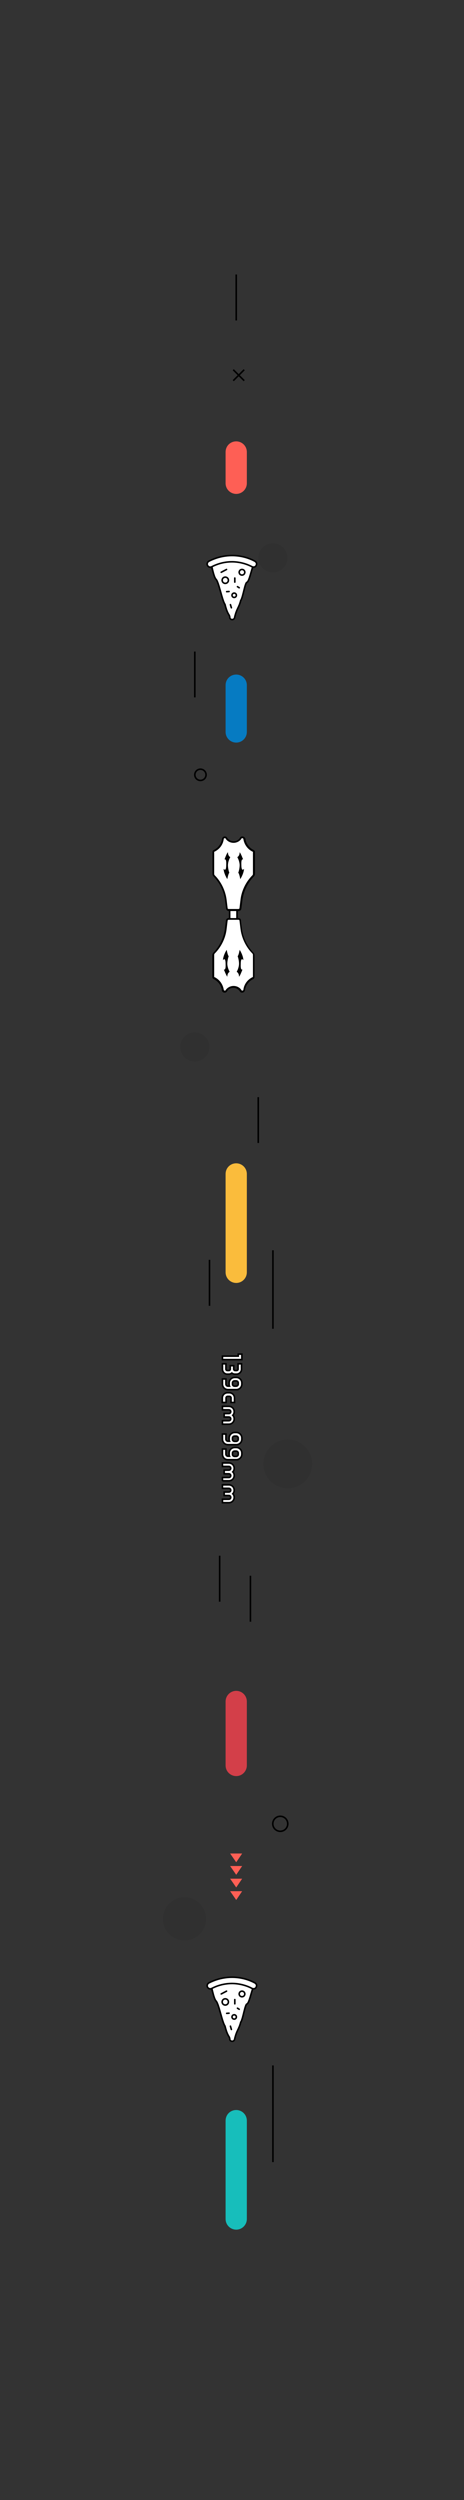 <?xml version="1.0" encoding="utf-8"?>
<!-- Generator: Adobe Illustrator 21.0.2, SVG Export Plug-In . SVG Version: 6.00 Build 0)  -->
<svg version="1.1" id="Layer_1" xmlns="http://www.w3.org/2000/svg" xmlns:xlink="http://www.w3.org/1999/xlink" x="0px" y="0px"
	 viewBox="0 0 297 1598.5" style="enable-background:new 0 0 297 1598.5;" xml:space="preserve">
<rect x="0" y="0" width="297" height="1598.5" fill="#333333" stroke="none"/>
<style type="text/css">
	.st0{fill:#D33F49;}
	.st1{fill:#067BC2;}
	.st2{fill:#17BEBB;}
	.st3{fill:#FABC3C;}
	.st4{fill:#FE5F55;}
	.st5{fill:none;stroke:#000000;stroke-miterlimit:10;}
	.st6{opacity:7.000000e-02;enable-background:new    ;}
	.st7{display:none;}
	.st8{display:inline;}
	.st9{fill:#FFFFFF;stroke:#000000;stroke-miterlimit:10;}
	.st10{display:inline;fill:#FFFFFF;stroke:#000000;stroke-miterlimit:10;}
	.st11{fill:#FFFFFF;}
	.st12{fill:none;}
	.st13{fill:#FFFFFF;stroke:#000000;stroke-linecap:round;stroke-miterlimit:10;}
	.st14{fill:none;stroke:#000000;stroke-linecap:round;stroke-miterlimit:10;}
</style>
<path class="st0" d="M151.2,1081.1L151.2,1081.1c3.7,0,6.8,3,6.8,6.8v40.9c0,3.7-3,6.8-6.8,6.8l0,0c-3.7,0-6.8-3-6.8-6.8v-40.9
	C144.4,1084.2,147.4,1081.1,151.2,1081.1z"/>
<path class="st1" d="M151.2,431.3L151.2,431.3c3.7,0,6.8,3,6.8,6.8V468c0,3.7-3,6.8-6.8,6.8l0,0c-3.7,0-6.8-3-6.8-6.8v-29.9
	C144.4,434.3,147.4,431.3,151.2,431.3z"/>
<path class="st2" d="M151.2,1349.1L151.2,1349.1c3.7,0,6.8,3,6.8,6.8v62.9c0,3.7-3,6.8-6.8,6.8l0,0c-3.7,0-6.8-3-6.8-6.8v-62.9
	C144.4,1352.1,147.4,1349.1,151.2,1349.1z"/>
<path class="st3" d="M151.2,743.8L151.2,743.8c3.7,0,6.8,3,6.8,6.8v62.9c0,3.7-3,6.8-6.8,6.8l0,0c-3.7,0-6.8-3-6.8-6.8v-62.9
	C144.4,746.8,147.4,743.8,151.2,743.8z"/>
<path class="st4" d="M151.2,282.2L151.2,282.2c3.7,0,6.8,3,6.8,6.8v20c0,3.7-3,6.8-6.8,6.8l0,0c-3.7,0-6.8-3-6.8-6.8v-20
	C144.4,285.2,147.4,282.2,151.2,282.2z"/>
<line class="st5" x1="165.3" y1="730.8" x2="165.3" y2="701.5"/>
<line class="st5" x1="124.7" y1="445.9" x2="124.7" y2="416.6"/>
<line class="st5" x1="174.7" y1="1382.4" x2="174.7" y2="1320.6"/>
<line class="st5" x1="134.1" y1="834.9" x2="134.1" y2="805.5"/>
<line class="st5" x1="174.7" y1="849.6" x2="174.7" y2="799.4"/>
<line class="st5" x1="140.6" y1="1024.1" x2="140.6" y2="994.7"/>
<line class="st5" x1="160.3" y1="1036.9" x2="160.3" y2="1007.5"/>
<line class="st5" x1="151.2" y1="175.5" x2="151.2" y2="204.9"/>
<circle class="st6" cx="184.2" cy="936" r="15.6"/>
<circle class="st6" cx="124.7" cy="669.4" r="9.3"/>
<circle class="st6" cx="174.7" cy="356.7" r="9.3"/>
<circle class="st6" cx="118.1" cy="1226.9" r="13.8"/>
<g>
	<polygon class="st4" points="155,1209.2 147.3,1209.2 151.2,1214.8 	"/>
	<polygon class="st4" points="155,1201.2 147.3,1201.2 151.2,1206.8 	"/>
	<polygon class="st4" points="155,1193.1 147.3,1193.1 151.2,1198.7 	"/>
	<polygon class="st4" points="155,1185.1 147.3,1185.1 151.2,1190.7 	"/>
</g>
<g class="st7">
	<g class="st8">
		<path class="st9" d="M131.5,634h9.4c0.8,0,1.5,0.7,1.5,1.5v8.6c0,0.8,0.7,1.5,1.5,1.5h13.6c0.8,0,1.5-0.7,1.5-1.5v-8.6
			c0-0.8,0.7-1.5,1.5-1.5h9.4c0.8,0,1.5-0.7,1.5-1.5v-13.6c0-0.8-0.7-1.5-1.5-1.5h-9.4c-0.8,0-1.5-0.7-1.5-1.5v-8.7
			c0-0.8-0.7-1.5-1.5-1.5h-13.6c-0.8,0-1.5,0.7-1.5,1.5v8.6c0,0.8-0.7,1.5-1.5,1.5h-9.4c-0.8,0-1.5,0.7-1.5,1.5v13.6
			C129.9,633.3,130.6,634,131.5,634z"/>
	</g>
	<circle class="st10" cx="163.6" cy="625.5" r="5.4"/>
	<g class="st8">
		<path d="M164.9,624.1v2.6h-2.6v-2.6H164.9 M165.9,623.1h-4.6v4.6h4.6V623.1L165.9,623.1z"/>
	</g>
	<circle class="st10" cx="137.7" cy="625.8" r="5.4"/>
	<g class="st8">
		<path d="M137.7,624c1,0,1.9,0.8,1.9,1.9c0,1.1-0.8,1.9-1.9,1.9s-1.9-0.8-1.9-1.9C135.8,624.8,136.7,624,137.7,624 M137.7,623
			c-1.6,0-2.9,1.3-2.9,2.9c0,1.6,1.3,2.9,2.9,2.9c1.6,0,2.9-1.3,2.9-2.9C140.6,624.2,139.3,623,137.7,623L137.7,623z"/>
	</g>
	<circle class="st10" cx="150.7" cy="637.6" r="5.4"/>
	<g class="st8">
		<path d="M151.8,636.8l-1.1,1.9l-1.1-1.9H151.8 M153.5,635.8h-5.8l2.9,4.8L153.5,635.8L153.5,635.8z"/>
	</g>
	<circle class="st10" cx="150.7" cy="613.7" r="5.4"/>
	<g class="st8">
		<line class="st5" x1="152.6" y1="615.6" x2="148.7" y2="611.8"/>
	</g>
	<g class="st8">
		<line class="st5" x1="152.6" y1="611.8" x2="148.7" y2="615.6"/>
	</g>
</g>
<g>
	<rect x="147" y="580.1" class="st9" width="4.7" height="9"/>
	<g>
		<path class="st11" d="M155.1,633.9c-0.3,0-0.7-0.1-0.9-0.5l-0.3-0.5c-1-1.4-2.6-2-4.3-2s-3.3,0.8-4.3,2l-0.3,0.5
			c-0.2,0.3-0.6,0.5-0.9,0.5c-0.6,0-1.1-0.5-1.3-1c-0.6-3.4-2.6-6.3-5.7-7.6c-0.3-0.1-0.5-0.5-0.5-0.8v-13.9c0-0.5,0.2-1,0.6-1.4
			c4.2-4.3,6.8-9.9,7.5-15.8l0.6-4.9c0.1-0.6,0.6-1,1.1-1h6.5c0.6,0,1.1,0.5,1.1,1l0.6,4.9c0.7,5.9,3.4,11.6,7.5,15.8
			c0.3,0.3,0.6,0.8,0.6,1.4v13.9c0,0.3-0.2,0.6-0.5,0.8c-3.1,1.4-5.2,4.2-5.7,7.5C156.2,633.5,155.8,633.9,155.1,633.9z"/>
		<path d="M152.7,588.1c0.3,0,0.6,0.2,0.6,0.6l0.6,4.9c0.7,6,3.4,11.8,7.7,16.1c0.2,0.2,0.3,0.6,0.3,0.9v13.9c0,0.1-0.1,0.2-0.1,0.2
			c-3.2,1.5-5.5,4.4-6,8v0.1c0,0.3-0.3,0.6-0.7,0.6c-0.2,0-0.3-0.1-0.5-0.2l-0.3-0.5c-1.1-1.5-3-2.3-4.8-2.3s-3.6,0.8-4.8,2.3
			l-0.3,0.5c-0.1,0.1-0.3,0.2-0.5,0.2c-0.3,0-0.6-0.2-0.7-0.6v-0.1c-0.6-3.5-2.8-6.5-6-8c-0.1,0-0.1-0.1-0.1-0.2v-13.9
			c0-0.3,0.1-0.7,0.3-0.9c4.3-4.3,7.1-10.1,7.7-16.1l0.6-4.9c0-0.3,0.3-0.6,0.6-0.6h3.2H152.7 M152.7,587h-3.2h-3.2
			c-0.9,0-1.6,0.7-1.7,1.6l-0.6,4.9c-0.7,5.9-3.3,11.4-7.4,15.6c-0.5,0.5-0.7,1.1-0.7,1.7v13.9c0,0.6,0.3,1,0.8,1.3
			c2.8,1.3,4.9,4,5.3,7.1v0.1c0.1,0.9,0.9,1.5,1.8,1.5c0.6,0,1-0.2,1.4-0.7l0.3-0.5c1-1.3,2.4-1.9,3.9-1.9c1.5,0,2.8,0.7,3.9,1.9
			l0.3,0.5c0.3,0.5,0.9,0.7,1.4,0.7c0.9,0,1.6-0.7,1.8-1.5v-0.1c0.5-3.2,2.5-5.8,5.3-7.1c0.5-0.2,0.8-0.7,0.8-1.3v-13.9
			c0-0.7-0.2-1.3-0.7-1.7c-4.1-4.2-6.7-9.7-7.4-15.6l-0.6-4.9C154.3,587.6,153.6,587,152.7,587L152.7,587z"/>
	</g>
	<g>
		<path class="st11" d="M146.2,581.7c-0.6,0-1.1-0.5-1.1-1l-0.6-4.9c-0.7-5.9-3.4-11.6-7.5-15.8c-0.3-0.3-0.6-0.8-0.6-1.4v-13.9
			c0-0.3,0.2-0.6,0.5-0.8c3.1-1.4,5.2-4.2,5.7-7.5c0.1-0.7,0.6-1.1,1.3-1.1c0.3,0,0.7,0.2,0.9,0.5l0.3,0.5c1,1.4,2.6,2,4.3,2
			s3.3-0.8,4.3-2l0.3-0.5c0.2-0.3,0.6-0.5,0.9-0.5c0.6,0,1.1,0.5,1.3,1c0.6,3.4,2.6,6.3,5.7,7.6c0.3,0.1,0.5,0.5,0.5,0.8v13.9
			c0,0.5-0.2,1-0.6,1.4c-4.2,4.3-6.8,9.9-7.5,15.8l-0.6,4.9c-0.1,0.6-0.6,1-1.1,1H146.2L146.2,581.7z"/>
		<path d="M155.1,535.9c0.3,0,0.6,0.2,0.7,0.6v0.1c0.6,3.5,2.8,6.5,6,8c0.1,0,0.1,0.1,0.1,0.2v13.9c0,0.3-0.1,0.7-0.3,0.9
			c-4.3,4.3-7.1,10.1-7.7,16.1l-0.6,4.9c0,0.3-0.3,0.6-0.6,0.6h-3.2h-3.2c-0.3,0-0.6-0.2-0.6-0.6l-0.6-4.9c-0.7-6-3.4-11.8-7.7-16.1
			c-0.2-0.2-0.3-0.6-0.3-0.9v-13.9c0-0.1,0.1-0.2,0.1-0.2c3.2-1.5,5.5-4.4,6-8v-0.1c0-0.3,0.3-0.6,0.7-0.6c0.2,0,0.3,0.1,0.5,0.2
			l0.3,0.5c1.1,1.5,3,2.3,4.8,2.3s3.6-0.8,4.8-2.3l0.3-0.5C154.7,536,155,535.9,155.1,535.9 M155.1,534.8L155.1,534.8
			c-0.6,0-1,0.2-1.4,0.7l-0.3,0.5c-1,1.3-2.4,1.9-3.9,1.9c-1.5,0-2.8-0.7-3.9-1.9l-0.3-0.5c-0.3-0.5-0.9-0.7-1.4-0.7
			c-0.9,0-1.6,0.7-1.8,1.5v0.1c-0.5,3.2-2.5,5.8-5.3,7.1c-0.5,0.2-0.8,0.7-0.8,1.3v13.9c0,0.7,0.2,1.3,0.7,1.7
			c4.1,4.2,6.7,9.7,7.4,15.6l0.6,4.9c0.1,0.9,0.9,1.6,1.7,1.6h3.2h3.2c0.9,0,1.6-0.7,1.7-1.6l0.6-4.9c0.7-5.9,3.3-11.4,7.4-15.6
			c0.5-0.5,0.7-1.1,0.7-1.7v-13.9c0-0.6-0.3-1-0.8-1.3c-2.8-1.3-4.9-4-5.3-7.1v-0.1C156.8,535.4,156,534.8,155.1,534.8L155.1,534.8z
			"/>
	</g>
	<path d="M145.5,624.5c0-1.8,0.7-2.6,1.5-3.2c-0.6-0.9-1.5-3.2-1.5-5.1c0-1.9,0.6-4.2,0.9-4.8c-0.7-0.6-1.3-4.1-1.3-4.1
		s-2.2,3.3-2.4,6.6c1.7-2,1.7,1.7,1.7,2.4c0,0.6,0.3,4.1-1.1,3.6C144.2,622.2,145,623.9,145.5,624.5z"/>
	<path d="M153,624.5c0-1.8-0.7-2.6-1.5-3.2c0.6-0.9,1.5-3.2,1.5-5.1c0-1.9-0.6-4.2-0.9-4.8c0.7-0.6,1.3-4.1,1.3-4.1s2.2,3.3,2.4,6.6
		c-1.7-2-1.7,1.7-1.7,2.4c0,0.6-0.3,4.1,1.1,3.6C154.3,622.2,153.6,623.9,153,624.5z"/>
	<path d="M153.4,544.9c0,1.8-0.7,2.6-1.5,3.2c0.6,0.9,1.5,3.2,1.5,5.1s-0.6,4.2-0.9,4.8c0.7,0.6,1.3,4.1,1.3,4.1s2.2-3.3,2.4-6.6
		c-1.7,2-1.7-1.7-1.7-2.4c0-0.6-0.3-4.1,1.1-3.6C154.7,547.1,153.9,545.4,153.4,544.9z"/>
	<path d="M145.9,544.9c0,1.8,0.7,2.6,1.5,3.2c-0.6,0.9-1.5,3.2-1.5,5.1s0.6,4.2,0.9,4.8c-0.7,0.6-1.3,4.1-1.3,4.1s-2.2-3.3-2.4-6.6
		c1.7,2,1.7-1.7,1.7-2.4c0-0.6,0.3-4.1-1.1-3.6C144.6,547.1,145.3,545.4,145.9,544.9z"/>
	<g>
		<path class="st12" d="M144.2,605.3c0.6-4.2,2.8-7.8,3.3-9.6c0.9-3.6,0.6-8.6,0.6-8.6"/>
		<path class="st12" d="M154.4,605.3c-0.6-4.2-2.8-7.8-3.3-9.6c-0.9-3.6-0.6-8.6-0.6-8.6"/>
		<path class="st12" d="M154.8,564c-0.6,4.2-2.8,7.8-3.3,9.6c-0.9,3.8-0.9,3.6-0.6,8.6"/>
		<path class="st12" d="M144.4,564c0.6,4.2,2.8,7.8,3.3,9.6c0.9,3.6,0.6,8.6,0.6,8.6"/>
	</g>
</g>
<g>
	<path class="st13" d="M135.1,1270.6c-0.2-0.6,0-1.2,0.6-1.4c2.7-1.3,7.4-3,13.5-2.9c5.4,0.1,9.7,1.7,12.3,2.9
		c0.6,0.3,0.8,0.9,0.6,1.5c-1.3,3-2.6,9.9-4,10.6c-1.3,0.1-2.6,9.8-4,11.6c-1.3,5-2.6,5-4,11.2c-0.5,1.4-2.5,1.4-3,0
		c0-2.4-1.3-1.4-3.1-8.7c-1.8-2.4-4-14.6-5.8-16.1C136.4,1277.2,135.1,1267.4,135.1,1270.6z"/>
	<path class="st13" d="M162.3,1271.6c-0.3,0-0.6-0.1-0.9-0.2c-3.8-2-8.1-3.1-12.4-3.2c-5.9-0.1-10.6,1.7-13.5,3.2
		c-1.1,0.6-2.4,0-2.8-1.2c-0.3-0.9,0.2-2,1.1-2.4c3.3-1.7,8.6-3.7,15.3-3.6c4.9,0.1,9.7,1.3,14,3.6c0.9,0.5,1.4,1.5,1,2.4
		C163.9,1271.1,163.1,1271.6,162.3,1271.6z"/>
	<circle class="st13" cx="144.2" cy="1280" r="2"/>
	<circle class="st13" cx="149.9" cy="1289.6" r="1.4"/>
	<circle class="st13" cx="154.9" cy="1274.9" r="1.8"/>
	<line class="st14" x1="141.6" y1="1274.9" x2="145" y2="1273.1"/>
	<line class="st14" x1="150.3" y1="1278.5" x2="150.3" y2="1281.2"/>
	<line class="st14" x1="145.1" y1="1287.3" x2="146.6" y2="1287.2"/>
	<line class="st14" x1="147.5" y1="1295.5" x2="148.1" y2="1297.6"/>
	<line class="st14" x1="152" y1="1284" x2="153.1" y2="1284.7"/>
</g>
<g>
	<path class="st13" d="M135.1,361.6c-0.2-0.6,0-1.2,0.6-1.4c2.7-1.3,7.4-3,13.5-2.9c5.4,0.1,9.7,1.7,12.3,2.9
		c0.6,0.3,0.8,0.9,0.6,1.5c-1.3,3-2.6,9.9-4,10.6c-1.3,0.1-2.6,9.8-4,11.6c-1.3,5-2.6,5-4,11.2c-0.5,1.4-2.5,1.4-3,0
		c0-2.4-1.3-1.4-3.1-8.7c-1.8-2.4-4-14.6-5.8-16.1C136.4,368.3,135.1,358.4,135.1,361.6z"/>
	<path class="st13" d="M162.3,362.6c-0.3,0-0.6-0.1-0.9-0.2c-3.8-2-8.1-3.1-12.4-3.2c-5.9-0.1-10.6,1.7-13.5,3.2
		c-1.1,0.6-2.4,0-2.8-1.2c-0.3-0.9,0.2-2,1.1-2.4c3.3-1.7,8.6-3.7,15.3-3.6c4.9,0.1,9.7,1.3,14,3.6c0.9,0.5,1.4,1.5,1,2.4
		C163.9,362.1,163.1,362.6,162.3,362.6z"/>
	<circle class="st13" cx="144.2" cy="371" r="2"/>
	<circle class="st13" cx="149.9" cy="380.6" r="1.4"/>
	<circle class="st13" cx="154.9" cy="365.9" r="1.8"/>
	<line class="st14" x1="141.6" y1="365.9" x2="145" y2="364.1"/>
	<line class="st14" x1="150.3" y1="369.6" x2="150.3" y2="372.2"/>
	<line class="st14" x1="145.1" y1="378.3" x2="146.6" y2="378.2"/>
	<line class="st14" x1="147.5" y1="386.6" x2="148.1" y2="388.6"/>
	<line class="st14" x1="152" y1="375.1" x2="153.1" y2="375.8"/>
</g>
<g>
	<g>
		<polygon class="st9" points="142.4,869.3 142.4,867.1 152.5,867.1 152.5,865.8 154.8,865.8 154.8,869.3 		"/>
		<path class="st9" d="M142.4,910.6v-2.2h4.1c0.7,0,1.2-0.5,1.2-1.2s-0.5-1.2-1.2-1.2h-3v-2.2h3c0.7,0,1.2-0.5,1.2-1.2
			c0-0.7-0.5-1.2-1.2-1.2h-4.1v-2.2h4.1c1.9,0,3.4,1.5,3.4,3.4c0,0.9-0.3,1.7-0.9,2.3c0.6,0.6,0.9,1.4,0.9,2.3
			c0,1.9-1.5,3.4-3.4,3.4H142.4z"/>
		<path class="st9" d="M142.4,946.9v-2.2h4.1c0.7,0,1.2-0.5,1.2-1.2s-0.5-1.2-1.2-1.2h-3V940h3c0.7,0,1.2-0.5,1.2-1.2
			c0-0.7-0.5-1.2-1.2-1.2h-4.1v-2.2h4.1c1.9,0,3.4,1.5,3.4,3.4c0,0.9-0.3,1.7-0.9,2.3c0.6,0.6,0.9,1.4,0.9,2.3
			c0,1.9-1.5,3.4-3.4,3.4H142.4z"/>
		<path class="st9" d="M142.4,960.8v-2.2h4.1c0.7,0,1.2-0.5,1.2-1.2s-0.5-1.2-1.2-1.2h-3v-2.2h3c0.7,0,1.2-0.5,1.2-1.2
			c0-0.7-0.5-1.2-1.2-1.2h-4.1v-2.2h4.1c1.9,0,3.4,1.5,3.4,3.4c0,0.9-0.3,1.7-0.9,2.3c0.6,0.6,0.9,1.4,0.9,2.3
			c0,1.9-1.5,3.4-3.4,3.4H142.4z"/>
		<path class="st9" d="M142.4,885v-3.3h2.2v3.3c0,0.7,0.6,1.3,1.3,1.3h1c-0.2-0.4-0.2-0.8-0.2-1.3v-0.8c0-1.9,1.6-3.5,3.5-3.5h1.1
			c1.9,0,3.5,1.6,3.5,3.5v0.8c0,1.6-1.1,3-2.7,3.4v0.1h-6.2C144,888.5,142.4,886.9,142.4,885z M152.5,884.2c0-0.7-0.6-1.3-1.3-1.3
			h-1.1c-0.7,0-1.3,0.6-1.3,1.3v0.8c0,0.7,0.6,1.3,1.3,1.3h1.1c0.7,0,1.3-0.6,1.3-1.3V884.2z"/>
		<path class="st9" d="M142.4,920.2v-3.3h2.2v3.3c0,0.7,0.6,1.3,1.3,1.3h1c-0.2-0.4-0.2-0.8-0.2-1.3v-0.8c0-1.9,1.6-3.5,3.5-3.5h1.1
			c1.9,0,3.5,1.6,3.5,3.5v0.8c0,1.6-1.1,3-2.7,3.4v0.1h-6.2C144,923.7,142.4,922.2,142.4,920.2z M152.5,919.5c0-0.7-0.6-1.3-1.3-1.3
			h-1.1c-0.7,0-1.3,0.6-1.3,1.3v0.8c0,0.7,0.6,1.3,1.3,1.3h1.1c0.7,0,1.3-0.6,1.3-1.3V919.5z"/>
		<path class="st9" d="M142.4,929.8v-3.3h2.2v3.3c0,0.7,0.6,1.3,1.3,1.3h1c-0.2-0.4-0.2-0.8-0.2-1.3v-0.8c0-1.9,1.6-3.5,3.5-3.5h1.1
			c1.9,0,3.5,1.6,3.5,3.5v0.8c0,1.6-1.1,3-2.7,3.4v0.1h-6.2C144,933.4,142.4,931.8,142.4,929.8z M152.5,929.1c0-0.7-0.6-1.3-1.3-1.3
			h-1.1c-0.7,0-1.3,0.6-1.3,1.3v0.8c0,0.7,0.6,1.3,1.3,1.3h1.1c0.7,0,1.3-0.6,1.3-1.3V929.1z"/>
		<path class="st9" d="M142.4,875.4v-3.4h2.2v3.4c0,0.5,0.4,0.9,0.9,0.9h1c0.5,0,0.9-0.4,0.9-0.9v-2.2h2.2v2.2
			c0,0.5,0.4,0.9,0.9,0.9h1c0.5,0,0.9-0.4,0.9-0.9v-3.4h2.2v3.4c0,1.7-1.4,3.2-3.2,3.2h-1c-0.8,0-1.5-0.3-2-0.7
			c-0.6,0.5-1.3,0.7-2,0.7h-1C143.8,878.6,142.4,877.2,142.4,875.4z"/>
		<path class="st9" d="M142.3,896.7v-2.9c0-1.8,1.5-3.3,3.3-3.3h1.2c1.8,0,3.3,1.5,3.3,3.3v2.9h-2.2v-2.9c0-0.6-0.5-1-1-1h-1.2
			c-0.6,0-1,0.5-1,1v2.9H142.3z"/>
	</g>
</g>
<g>
	<line class="st5" x1="156.3" y1="236.4" x2="149.3" y2="243.4"/>
	<line class="st5" x1="149.3" y1="236.4" x2="156.3" y2="243.4"/>
</g>
<circle class="st5" cx="179.4" cy="1166.1" r="4.8"/>
<circle class="st5" cx="128.3" cy="495.4" r="3.6"/>
</svg>
